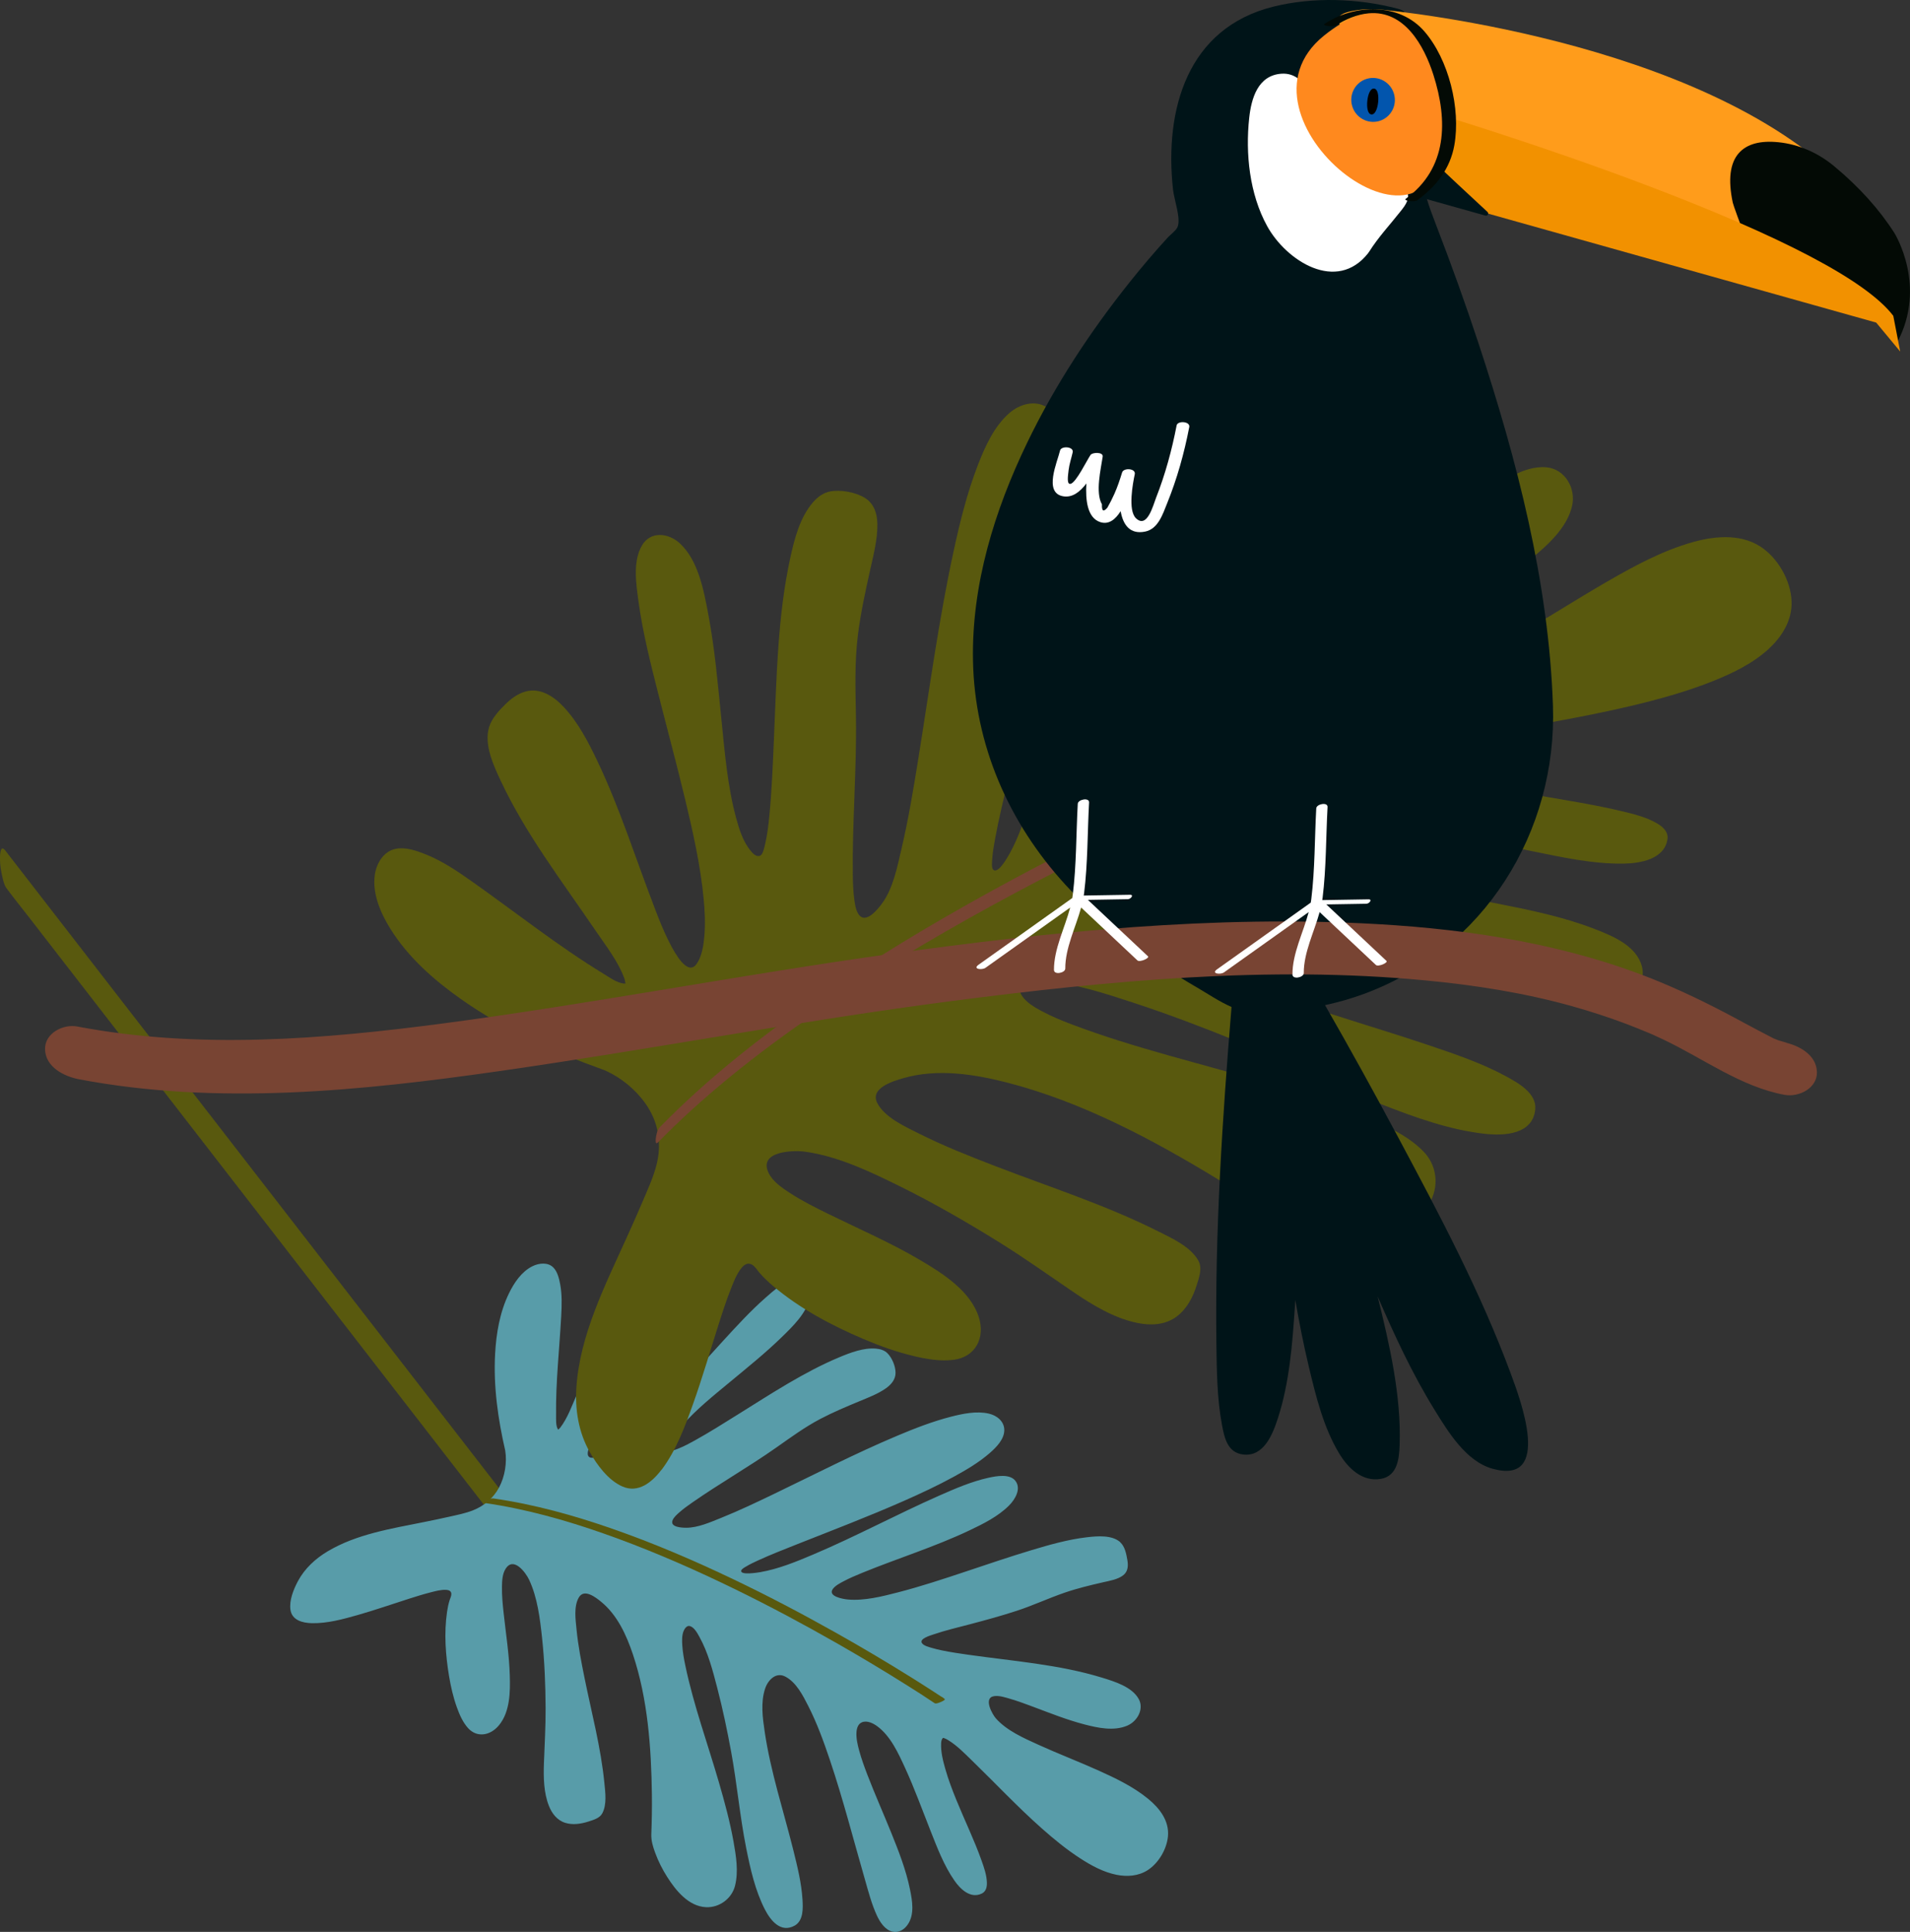 <?xml version="1.0" encoding="UTF-8"?>
<svg id="Layer_2" data-name="Layer 2" xmlns="http://www.w3.org/2000/svg" viewBox="0 0 994.68 1006.17">
  <rect x="0" y="0" width="994.68" height="1006.17" fill="#333333" stroke="none"/>
  <defs>
    <style>
      .cls-1 {
        fill: #001418;
      }

      .cls-2 {
        fill: #030a05;
      }

      .cls-3 {
        fill: #589ca9;
      }

      .cls-4 {
        fill: #0255ad;
      }

      .cls-5 {
        fill: #ff891e;
      }

      .cls-6 {
        fill: #fff;
      }

      .cls-7 {
        fill: #ff9c1b;
      }

      .cls-8 {
        fill: #784433;
      }

      .cls-9 {
        fill: #59590e;
      }

      .cls-10 {
        fill: #f29100;
      }
    </style>
  </defs>
  <g id="Layer_1-2" data-name="Layer 1">
    <g>
      <path class="cls-9" d="M294.98,823.89c.62,2.72,1.08,5.69,1.11,8.53.02,1.84-.02,8.19-2.74,4.68-2.6-3.36-5.2-6.72-7.8-10.08-7.01-9.06-14.03-18.12-21.04-27.17-10.44-13.48-20.88-26.97-31.32-40.45-12.65-16.34-25.3-32.67-37.95-49.01-13.95-18.02-27.9-36.03-41.85-54.05-13.98-18.06-27.97-36.12-41.95-54.19-13.13-16.96-26.26-33.91-39.39-50.87-11.02-14.23-22.04-28.47-33.06-42.7-7.98-10.31-15.96-20.61-23.94-30.92-3.75-4.85-7.63-9.61-11.27-14.55-.16-.22-.33-.42-.49-.64-1.18-1.53-1.78-4.52-2.19-6.32-.62-2.72-1.08-5.69-1.11-8.53-.02-1.84.02-8.19,2.74-4.68,2.6,3.36,5.2,6.72,7.8,10.08,7.01,9.06,14.03,18.12,21.04,27.17,10.44,13.48,20.88,26.97,31.32,40.45,12.65,16.34,25.3,32.67,37.95,49.01,13.95,18.02,27.9,36.03,41.85,54.05,13.98,18.06,27.97,36.12,41.95,54.19,13.13,16.96,26.26,33.91,39.39,50.87,11.02,14.23,22.04,28.47,33.06,42.7,7.98,10.31,15.96,20.61,23.94,30.92,3.75,4.85,7.63,9.61,11.27,14.55.16.22.33.42.49.64,1.18,1.53,1.78,4.52,2.19,6.32Z"/>
      <path class="cls-3" d="M583.41,803.19c-4.33-3.82-11.86-3.21-17.43-2.55-9.78,1.14-19.47,3.9-28.96,6.76-11.6,3.49-23.09,7.43-34.6,11.26-11.42,3.8-22.86,7.58-34.48,10.59-8.51,2.2-17.8,4.58-26.47,3.79-2.25-.21-10.66-1.58-7.71-5.53,1.27-1.7,3.5-2.85,5.33-3.83,3.21-1.73,6.57-3.15,9.93-4.52,18.57-7.6,37.75-13.51,55.94-22.15,7.14-3.39,14.78-7.19,20.46-12.85,3.3-3.28,6.5-8.78,3.42-12.86-2.9-3.85-9.84-2.59-14.09-1.65-8.81,1.93-17.37,5.65-25.66,9.31-22,9.72-43.26,21.18-65.4,30.57-8.97,3.81-18.32,7.65-27.87,9.29-.96.16-10.2,1.72-9.83-.75.13-.9,1.86-1.78,2.53-2.18,1.95-1.19,4.03-2.17,6.1-3.12,6.62-3.04,13.4-5.69,20.16-8.37,18.68-7.39,37.45-14.55,55.86-22.67,8.81-3.89,17.56-7.97,26.03-12.6,6.61-3.61,13.26-7.53,18.95-12.52,3.39-2.98,7.34-7.07,7.39-11.71.05-4.6-3.8-7.68-8.01-8.66-6.36-1.48-13.55,0-19.94,1.65-9.51,2.45-18.79,6.07-27.89,9.91-21.73,9.16-42.77,19.99-64.04,30.24-9.04,4.35-18.11,8.68-27.4,12.42-5.65,2.27-12.22,5.22-18.31,5.22-2.21,0-8.64-.23-7.15-3.91.63-1.56,2.16-2.89,3.4-4,2.12-1.89,4.46-3.56,6.79-5.19,14.34-10,29.56-18.64,43.87-28.71,7.53-5.29,14.81-10.64,22.97-14.92,6.6-3.46,13.45-6.33,20.31-9.18,4.63-1.92,9.55-3.77,13.7-6.68,2.82-1.98,5.07-4.64,5.07-8.08,0-3.48-1.83-7.87-4.25-10.25-1.54-1.53-3.72-2.18-5.93-2.37-6.42-.55-13.26,2.04-19.23,4.54-18.4,7.73-35.47,19.01-52.41,29.57-7.54,4.7-15.07,9.48-22.84,13.78-2.67,1.48-5.39,2.94-8.22,4.07-1.13.45-3.23,1.41-4.1.91-1.2-.7-.59-2.55-.21-3.64,1.21-3.45,3.71-6.54,6.14-9.3,7.31-8.31,16.15-15.38,24.67-22.44,9.2-7.63,18.57-15.15,27.13-23.49,5.72-5.57,13.15-12.72,14.59-20.73.87-4.82-1.67-9.76-7.08-9.27-6,.55-11.58,5.61-15.93,9.45-7.9,6.96-15.05,14.77-22.14,22.5-8.24,9-16.34,18.12-24.69,27.02-7.63,8.14-15.45,16.26-24.11,23.36-3.32,2.72-6.79,5.33-10.54,7.43-2.58,1.44-5.63,2.96-8.58,3.09-8.49.39,6.65-19.51,8.08-21.47,10.24-14.07,21.39-27.58,30.56-42.33,3.69-5.94,7.36-12.28,9.11-18.98,1.16-4.47,1.28-9.6-2.43-12.63-1.96-1.6-4.51-2.37-7.05-2.78-2.82-.45-6.18-.84-9.04.1-5.79,1.91-9.87,8.41-12.9,13.21-10.3,16.35-17.04,34.61-24.66,52.1-2.46,5.64-4.73,12.08-8.55,17.08-.07.09-.64.65-1.05,1.05-.11-.14-.23-.29-.27-.35-1.05-1.95-.83-4.95-.86-7.12-.23-17.27,1.75-34.5,2.68-51.78.3-5.5.46-11.1-.54-16.45-.56-2.98-1.4-6.61-3.61-8.8-2.76-2.75-7.35-2.35-10.85-.61-5.68,2.82-9.56,8.65-12.2,14.08-4.8,9.86-6.63,20.83-7.22,31.39-.95,17.14,1.5,34.13,5.26,50.52.99,6.21-.14,13.45-3.21,19.23-2.92,5.53-7.83,9.66-13.69,11.95-3.92,1.53-8.13,2.35-12.19,3.27-4.47,1.02-8.97,1.93-13.46,2.84-16.7,3.37-34.79,6.2-49.88,15.17-6.41,3.81-12.01,8.98-15.51,15.52-2.33,4.36-4.62,10.09-3.91,14.96.8,5.46,6.34,6.88,11.33,6.97,7.86.13,15.94-2.04,23.58-4.22,9-2.56,17.87-5.65,26.79-8.5,3.76-1.2,7.53-2.38,11.34-3.35,2.56-.65,5.37-1.42,7.99-1.3,1.45.07,2.74.59,2.76,2.18.01,1.07-.56,2.15-.89,3.17-.64,2.01-1.05,4.08-1.35,6.15-1.62,11.09-.76,22.54,1.03,33.33.92,5.54,2.17,11.04,4.06,16.29,1.38,3.85,3.09,7.81,5.84,10.87,4.6,5.13,11.61,4.05,16.16-1.52,5.78-7.06,5.82-17.49,5.59-25.71-.3-10.94-2.01-21.69-3.19-32.5-.5-4.58-.97-9.2-.89-13.85.05-3,.16-6.58,1.86-9.31,4.2-6.77,10.56,2.02,12.24,5.56,4.41,9.33,5.72,20.37,6.82,30.69,1.27,12.01,1.75,24.15,1.81,36.3.05,9.52-.53,19-.87,28.52-.27,7.47-.14,15.46,2.59,22.34,1.57,3.96,4.24,7.5,8.51,8.84,3.85,1.21,8.21.58,12.13-.7,2.54-.83,5.75-1.67,7.13-4.21,2.52-4.65,1.58-11.11,1.11-15.9-1.81-18.44-6.63-36.39-10.28-54.41-1.72-8.5-3.4-17.06-4.24-25.75-.47-4.86-1.48-11.66,1.18-16.35,2.8-4.94,8.97.01,11.57,2.12,8.47,6.86,13.28,17.4,16.67,27.57,7.69,23.05,9.53,48.41,9.85,73,.09,6.85-.04,13.7-.3,20.57-.13,3.31.86,6.51,1.96,9.52,1.61,4.44,3.75,8.68,6.27,12.65,4.36,6.88,11.05,15.4,20.27,15.82,6.95.32,13.43-4.49,15.1-11.17,1.88-7.52.51-15.67-.78-22.95-1.86-10.45-4.66-20.67-7.59-30.8-5.87-20.26-13.18-40.19-17.52-60.94-.73-3.49-1.37-7.03-1.59-10.62-.14-2.34-.23-4.95.65-7.24.51-1.33,1.75-3.15,3.33-2.69,2.31.66,3.92,3.76,4.96,5.64,4.51,8.12,6.95,17.59,9.29,26.6,2.84,10.92,5.16,22,7.21,33.13,3.06,16.62,4.53,33.58,7.83,50.14,2.18,10.93,4.7,22.26,9.78,32.12,2.8,5.43,8.11,12.48,15.49,8.37,4.67-2.6,4.33-9.3,4.07-13.56-.55-8.77-2.69-17.35-4.78-25.76-5.1-20.48-11.8-40.66-14.91-61.69-1.05-7.11-2.19-15.31.26-22.52,1.53-4.5,5.66-8.62,10.41-6.19,5.77,2.95,9.26,9.91,12.04,15.37,4.57,8.98,8.04,18.55,11.26,28.13,6.87,20.43,12.23,41.39,18.21,62.13,1.82,6.31,3.49,12.87,6.24,18.81,1.56,3.37,4.22,7.57,8.18,8.44,3.16.7,5.99-.99,7.82-3.59,3.77-5.35,2.41-12.67,1.27-18.32-2.08-10.26-5.93-20.06-9.81-29.67-4.09-10.11-8.53-20.06-12.44-30.24-1.6-4.18-3.14-8.4-4.3-12.74-.79-2.97-1.54-6.14-1.34-9.3.13-1.98.76-4.35,2.9-5.2,2.69-1.07,5.85.57,7.84,2.02,7.06,5.14,11.11,14.21,14.64,21.9,4.84,10.56,8.8,21.53,13.08,32.34,3.55,8.97,7.07,18.36,12.61,26.28,2.89,4.13,8.17,9.58,14.21,6.66,2.25-1.09,2.7-3.5,2.64-5.66-.11-3.97-1.48-7.86-2.78-11.51-3.83-10.79-8.86-21.07-13.16-31.65-2.13-5.24-4.15-10.55-5.7-16.01-1.23-4.31-2.43-8.99-2.19-13.61.05-1.05.38-2.18,1.01-2.65.02,0,.04.01.07.02.13.05.46.12.66.2.74.26,1.44.67,2.1,1.08,4.56,2.83,8.42,6.83,12.22,10.52,12.13,11.77,23.68,24.11,36.35,35.34,6.33,5.61,12.91,11.01,20.06,15.64,5.73,3.71,12.01,7.16,18.92,8.54,5.3,1.05,11.2.74,16.08-2.37,5.86-3.73,10.02-11.06,10.65-17.61.78-8.17-4.43-14.76-10.27-19.56-7.81-6.42-17.25-10.91-26.55-15.07-10.17-4.55-20.6-8.56-30.74-13.17-7.73-3.51-16.37-7.32-22.03-13.66-1.77-1.98-6.82-10.78-.89-11.62,2.7-.38,5.72.66,8.19,1.37,4.1,1.19,8.1,2.68,12.07,4.17,8.85,3.31,17.65,6.84,26.87,9.23,6.72,1.74,15.08,3.57,22.07.64,5.44-2.28,8.85-8.71,6.12-13.8-3.45-6.44-12.63-9.23-19.29-11.27-22.23-6.82-46.25-8.6-69.44-11.88-4.64-.66-9.29-1.34-13.86-2.29-1.73-.36-3.46-.76-5.14-1.27-1.57-.47-4.06-1.04-5.12-2.37-1.9-2.39,4.44-4.17,5.89-4.67,6.2-2.12,12.6-3.61,18.91-5.27,8.21-2.16,16.4-4.39,24.49-7.04,8.42-2.76,16.48-6.52,24.85-9.41,6.64-2.29,13.4-3.9,20.19-5.46,3.37-.77,7.47-1.41,10.34-3.6,2.67-2.03,2.69-5.2,2.19-8.05-.55-3.13-1.27-7.01-3.74-9.19ZM491.16,905.07c-.08.01-.2-.07,0,0h0Z"/>
      <path class="cls-9" d="M490.25,886.29c-.69.31-2.77,1.27-3.51.76-4.59-3.11-9.28-6.09-13.98-9.05-12.11-7.64-24.42-15.01-36.88-22.13-17.19-9.82-34.69-19.17-52.54-27.91-19.91-9.74-40.25-18.74-61.18-26.47-20.07-7.4-40.74-13.73-62.09-17.49-2.51-.44-5.04-.84-7.58-1.2-1.15-.16.27-1.02.7-1.25.99-.54,2.68-1.29,3.82-1.12,21.24,3.04,41.83,8.8,61.79,15.75,21.15,7.36,41.69,16.14,61.76,25.69,18.52,8.81,36.66,18.32,54.47,28.33,13.32,7.49,26.47,15.27,39.41,23.35,3.97,2.48,7.93,4.99,11.85,7.54,1.18.77,2.36,1.54,3.54,2.32.55.36,1.43.73,1.85,1.23.05.06.16.11.23.16.69.47-1.37,1.37-1.66,1.5Z"/>
      <path class="cls-9" d="M344.43,765.64c7.6-10.05,12.21-22.4,16.4-34.15,4.95-13.87,9.04-28.02,13.5-42.05,1.88-5.91,3.8-11.81,6.06-17.58,1.52-3.88,3.1-8.18,5.74-11.46,1.46-1.81,3.41-3.03,5.62-1.68,1.5.92,2.44,2.59,3.55,3.9,2.18,2.58,4.67,4.91,7.24,7.09,13.83,11.75,30.49,20.6,47.11,27.67,8.54,3.63,17.34,6.8,26.39,8.93,6.64,1.56,13.73,2.79,20.56,1.91,11.45-1.48,16.56-11.49,13.15-22.22-4.33-13.62-18.73-22.75-30.33-29.6-15.44-9.13-31.93-16.27-48.01-24.15-6.82-3.34-13.65-6.76-20.02-10.91-4.1-2.67-8.96-5.94-11.14-10.51-5.42-11.32,12.76-11.9,19.25-10.98,17.08,2.42,33.61,10.33,48.92,17.89,17.83,8.8,35.09,18.76,51.97,29.26,13.22,8.22,25.8,17.21,38.66,25.95,10.09,6.85,21.27,13.64,33.38,16.09,6.96,1.41,14.38,1.05,20.27-3.3,5.31-3.93,8.56-10.11,10.48-16.3,1.25-4.01,3.11-8.9.9-12.88-4.05-7.3-13.88-11.72-20.96-15.28-27.24-13.7-56.64-23.08-85.03-34.05-13.39-5.17-26.83-10.45-39.66-16.92-7.18-3.62-17.53-8.23-21.52-15.75-4.2-7.92,8.48-11.59,13.85-13.12,17.49-4.98,36.63-2.03,53.89,2.43,39.17,10.12,76.01,29.81,110.36,50.78,9.57,5.84,18.93,11.97,28.19,18.28,4.46,3.04,9.83,4.55,15.04,5.75,7.67,1.77,15.56,2.7,23.42,2.9,13.63.35,31.74-.89,41.03-12.45,7-8.71,6.46-21.28-1.22-29.25-8.64-8.97-21.21-14.3-32.51-18.96-16.22-6.69-33.01-11.97-49.8-16.99-33.58-10.04-68.09-17.93-100.9-30.37-5.52-2.09-11.02-4.35-16.21-7.19-3.37-1.85-7.07-4.01-9.42-7.14-1.36-1.81-2.71-5-.58-6.65,3.1-2.41,8.9-1.8,12.49-1.51,15.5,1.23,30.9,6.32,45.59,11.13,17.8,5.83,35.32,12.48,52.67,19.51,25.91,10.5,50.77,23.36,76.81,33.5,17.18,6.69,35.26,13.29,53.7,15.3,10.16,1.11,24.93.37,26.21-12.74.81-8.3-8.79-13.7-14.93-17.06-12.65-6.91-26.56-11.62-40.18-16.23-33.17-11.23-67.42-20.12-99.47-34.4-10.84-4.83-23.27-10.49-30.93-19.94-4.79-5.9-6.59-14.82,1.25-18.85,9.52-4.89,22.46-3.35,32.64-2.2,16.74,1.9,33.27,5.75,49.57,9.92,34.77,8.9,68.84,20.21,103.2,30.52,10.45,3.14,21.11,6.69,31.93,8.29,6.14.91,14.47,1.13,19.41-3.23,3.94-3.48,4.28-8.61,2.41-13.25-3.84-9.53-15.26-14.15-24.17-17.59-16.17-6.24-33.37-9.79-50.33-13.13-17.85-3.51-35.82-6.43-53.61-10.23-7.3-1.56-14.59-3.25-21.7-5.53-4.86-1.56-9.95-3.35-14.14-6.35-2.62-1.88-5.31-4.76-4.46-8.27,1.06-4.41,6.31-7.06,10.2-8.38,13.78-4.66,30.15-2,44.14.13,19.19,2.92,38.11,7.36,57.11,11.23,15.76,3.21,32.1,6.84,48.27,6.56,8.44-.14,20.97-2.23,22.63-12.58.62-3.85-2.29-6.53-5.34-8.33-5.6-3.31-12.29-4.92-18.56-6.42-18.55-4.43-37.53-6.87-56.23-10.53-9.26-1.81-18.51-3.82-27.54-6.56-7.13-2.17-14.74-4.69-20.91-9-1.4-.98-2.66-2.38-2.71-3.61.03-.02.06-.04.1-.07.19-.13.61-.49.9-.69,1.06-.74,2.29-1.27,3.48-1.77,8.23-3.43,17.4-4.95,26.1-6.65,27.74-5.44,55.72-9.64,83.22-16.26,13.74-3.31,27.42-7.12,40.58-12.33,10.54-4.18,21.25-9.29,29.67-17.04,6.46-5.94,11.59-13.85,11.89-22.85.36-10.82-5.86-22.58-14.33-29.09-10.57-8.12-24.61-7.11-36.77-3.74-16.26,4.5-31.39,12.81-45.91,21.21-15.89,9.19-31.3,19.19-47.24,28.29-12.16,6.93-25.57,14.8-39.71,16.6-4.41.56-21.36-.56-16.94-8.96,2.01-3.82,6.31-6.82,9.63-9.4,5.51-4.28,11.35-8.14,17.16-11.99,12.93-8.56,26.12-16.87,38.13-26.71,8.75-7.17,19.17-16.38,21.72-27.98,1.98-9.01-3.7-19.02-13.33-19.93-12.17-1.15-24.69,8.3-33.81,15.14-30.42,22.82-55.54,52.33-81.97,79.45-5.29,5.43-10.62,10.84-16.24,15.92-2.13,1.93-4.32,3.81-6.61,5.55-2.13,1.62-5.27,4.35-8.12,4.56-5.1.37-1.59-9.37-.91-11.67,2.91-9.87,6.88-19.44,10.54-29.04,4.75-12.49,9.39-25.03,13.36-37.8,4.13-13.29,6.52-26.98,10.42-40.32,3.09-10.58,7.24-20.72,11.5-30.86,2.11-5.02,5.1-10.88,4.78-16.5-.3-5.22-4.66-8-9.07-9.84-4.84-2.01-10.91-4.45-16.25-3.15-9.37,2.28-15.62,12.54-19.99,20.32-7.64,13.63-12.97,28.57-17.97,43.33-6.11,18.04-11.49,36.32-17.05,54.54-5.51,18.07-11.07,36.16-17.87,53.79-4.98,12.92-10.45,27-19.73,37.53-2.4,2.73-12.25,12.41-14.93,5.16-1.16-3.13-.64-7-.28-10.22.64-5.65,1.84-11.24,3.11-16.77,7-30.63,16.91-60.58,22.11-91.61,2.04-12.19,3.98-25.37,1.51-37.65-1.43-7.11-6.03-16.04-14.57-15.61-8.07.4-12.86,10.47-15.59,16.78-5.65,13.07-8.57,27.38-11.32,41.28-7.29,36.91-11.5,74.37-19.38,111.16-3.2,14.91-6.69,30.34-13.43,44.12-.67,1.38-7.24,14.68-10.31,12.06-1.11-.95-.7-3.96-.64-5.17.19-3.56.81-7.1,1.44-10.6,2.04-11.2,4.76-22.28,7.44-33.35,7.39-30.58,15.19-61.09,21.31-91.96,2.93-14.77,5.53-29.64,7.12-44.62,1.24-11.69,2.09-23.69.54-35.39-.92-6.97-2.87-15.65-9.23-19.74-6.32-4.07-14.23-1.77-19.55,2.82-8.05,6.94-12.78,17.53-16.53,27.22-5.59,14.43-9.32,29.58-12.6,44.68-7.83,36.07-12.67,72.71-18.55,109.12-2.5,15.47-5.07,30.97-8.66,46.23-2.18,9.28-4.3,20.34-10.05,28.21-2.08,2.85-8.47,10.97-12.16,5.83-1.56-2.17-1.97-5.31-2.33-7.88-.61-4.39-.72-8.86-.78-13.29-.31-27.24,2.08-54.45,1.64-81.71-.23-14.34-.76-28.4,1.02-42.69,1.44-11.55,3.93-22.9,6.46-34.25,1.7-7.66,3.79-15.62,3.68-23.53-.08-5.37-1.64-10.59-6.4-13.59-4.8-3.03-12.62-4.47-18.2-3.43-3.57.67-6.53,2.92-8.87,5.6-6.82,7.82-9.69,18.92-11.85,28.81-6.67,30.52-7.14,62.4-8.51,93.49-.61,13.84-1.09,27.73-2.48,41.53-.48,4.75-1.02,9.53-2.13,14.17-.44,1.85-1.1,5.41-2.61,6.09-2.1.95-4.1-1.45-5.24-2.89-3.63-4.57-5.55-10.49-7.08-16.04-4.61-16.68-6.05-34.27-7.79-51.42-1.89-18.54-3.45-37.2-6.92-55.53-2.32-12.25-5.2-28.07-14.93-36.9-5.86-5.31-15.09-6.33-19.51,1.09-4.91,8.24-3.16,19.85-1.95,28.82,2.19,16.28,6.25,32.31,10.27,48.21,4.68,18.49,9.67,36.9,14.11,55.44,4.06,16.95,7.93,34.12,9.6,51.5.64,6.66.97,13.42.34,20.09-.43,4.59-1.22,9.85-3.82,13.79-7.47,11.31-20.73-25.58-22.1-29.13-9.81-25.48-18-51.66-29.77-76.35-4.74-9.95-10.06-20.21-17.68-28.29-5.08-5.39-12.08-10.01-19.78-7.85-4.06,1.14-7.54,3.76-10.5,6.69-3.29,3.26-7,7.26-8.39,11.78-2.81,9.15,2.32,20.08,6.12,28.17,12.92,27.55,31.84,52.15,48.86,77.22,5.49,8.08,12.26,16.62,15.58,25.92.06.16.3,1.39.46,2.27-.3.02-.63.05-.74.04-3.69-.34-7.63-3.23-10.67-5.09-24.12-14.73-46.11-32.28-69.17-48.53-7.33-5.17-14.93-10.26-23.29-13.62-4.65-1.87-10.47-3.94-15.59-2.99-6.41,1.18-10.18,7.45-11.08,13.49-1.45,9.79,2.96,19.89,7.98,28.02,9.12,14.79,22.58,26.7,36.66,36.65,22.84,16.14,48.67,27.77,74.91,37.16,9.53,4.13,18.48,11.89,23.6,20.88,4.9,8.59,5.99,18.54,3.62,28.11-1.58,6.39-4.41,12.56-6.97,18.61-2.82,6.67-5.79,13.27-8.77,19.87-11.08,24.53-24.25,50.38-26.06,77.7-.77,11.6,1.1,23.35,6.86,33.56,3.84,6.81,9.6,14.76,17.02,18.07,8.32,3.71,15.51-2.21,20.34-8.59ZM737.06,392.79c-.06.11-.28.2,0,0h0Z"/>
      <path class="cls-8" d="M341.52,593.03c.18-1.75.74-4.58,2.05-5.92,24.29-24.87,51.74-46.5,80.26-66.3,30.2-20.96,61.78-39.91,94-57.58,29.61-16.23,59.81-31.37,90.4-45.65,22.9-10.69,46.02-20.89,69.36-30.57,7.2-2.98,14.42-5.92,21.66-8.78,2.2-.87,4.39-1.73,6.6-2.58,1-.39,2.33-1.19,3.41-1.31.14-.01.3-.11.43-.16,1.31-.49.61,2.97.52,3.45-.22,1.16-.86,4.69-2.26,5.21-8.6,3.22-17.12,6.68-25.62,10.16-22.03,9.02-43.87,18.53-65.51,28.46-29.87,13.7-59.38,28.22-88.36,43.73-32.2,17.23-63.8,35.67-94.17,55.97-29.23,19.54-57.55,40.79-82.94,65.18-2.97,2.85-5.88,5.75-8.76,8.7-1.32,1.35-1.16-1.24-1.08-1.99Z"/>
      <g>
        <path class="cls-1" d="M786.8,715.47c-15.74-42.51-37.26-83.07-58.59-122.98-12.39-23.17-25.08-46.21-38.17-69,6.87-1.48,13.63-3.4,20.23-5.83,62.71-23.11,100.73-84.39,98.46-150.32-2.2-64.1-18.66-127.51-38.62-188.13-6.86-20.84-14.32-41.5-22.2-61.98-3.92-10.19-6.52-17.25-7.59-27.73-2.29-22.3-4.57-44.59-6.86-66.89-.52-5.03-1.03-10.05-1.55-15.08-.04-.39-.22-.74-.46-1.07-.24-.54-.96-1.08-2.34-1.56-.37-.14-.76-.25-1.16-.35-20.63-5.45-44.08-6.23-64.77-1.1-44.77,11.08-56.88,53.51-52.3,95.29.57,5.24,4.31,15.33,2.3,19.61-.87,1.86-3.62,3.81-5,5.32-6.83,7.44-13.37,15.16-19.68,23.05-20.72,25.93-39.13,53.93-53.57,83.85-17.03,35.28-28.97,73.96-28.22,113.47.83,43.91,18.61,84.52,48.14,116.75,19.63,21.43,43.41,38.92,68.47,53.48,5.72,3.32,11.81,7.49,18.03,10.17-4.78,58.35-8.68,117.18-7.88,175.72.19,13.88.33,28.14,2.89,41.84,1.29,6.91,2.9,14.56,11.05,15.53,10.83,1.29,15.43-10.66,18.14-19.06,5.92-18.32,7.47-38.22,8.76-57.32.09-1.38.14-2.77.23-4.15,2.03,11.64,4.31,23.24,7.05,34.73,3.65,15.28,7.63,31.73,15.86,45.31,4.6,7.6,11.99,14.89,21.71,13.17,8.54-1.51,9.49-10.34,9.74-17.66.87-25.54-5.2-52.06-11.47-77.37,8.73,20.18,18.05,40.3,29.61,59.02,7.03,11.38,16.37,26.87,30.21,30.73,31.51,8.78,14.34-36.51,9.55-49.43Z"/>
        <path class="cls-6" d="M732.31,99.15c-1.92-2.98-6.14-3.11-9.18-3.7-6.9-1.34-13.67-2.86-19.87-6.32-6.8-3.8-12.33-9.64-14.96-17.05-2.77-7.81-2.77-16.24-6.51-23.77-2.9-5.86-7.49-10.39-14.42-9.92-12.3.83-15.71,12.85-16.81,22.98-2.03,18.67.16,39.63,9.3,56.31,9.98,18.2,36.27,35.08,52.69,14.1.09-.12.14-.23.21-.34.05-.06.12-.12.16-.19,5-7.93,11.01-14.25,16.73-21.53,2.37-3.01,5.14-6.73,2.66-10.57Z"/>
      </g>
      <path class="cls-6" d="M619.34,222.48c.6-3.12-6.09-3.47-6.58-.93-2.48,12.88-5.92,25.5-10.72,37.72-1.51,3.85-4.63,16.31-10.48,10.62-4.27-4.16-1.61-18.1-.61-22.91.64-3.08-5.8-3.47-6.58-.93-1.17,3.82-2.42,7.58-4.06,11.23-1.08,2.43-2.29,4.79-3.6,7.1-2.05,2.42-3,1.85-2.85-1.72-3.52-6.16-.57-18.34.39-24.81.38-2.54-5.36-2.35-6.35-.88-1.93,2.84-7.36,14.07-10.24,14.98-2.28.72-1.5-4.12-1.15-7.14.35-3.02,1.44-6.27,2.11-9.22.71-3.08-5.99-3.48-6.58-.93-1.35,5.88-8.72,21.94,1.55,23.8,4.92.89,8.89-2.37,12.16-6.65-.51,8.63.48,17.9,7.22,20.11,4.44,1.46,7.93-1.39,10.63-5.69,1.23,6.93,4.72,12.29,12.81,10.62,6.75-1.4,9.13-9.11,11.37-14.64,5.21-12.85,8.92-26.14,11.54-39.74Z"/>
      <path class="cls-7" d="M979.32,119.17C923.01,30.72,753.31,8.6,720.76,5.13c-4.91-.52-9.86-.49-14.73.27-4.61.72-9.13,2.06-8.79,4.59,7.08,53.05,31.43,87.06,31.43,87.06l246.19,60.76,12.05,17.71c15.67-29.4-7.58-56.34-7.58-56.34Z"/>
      <path class="cls-2" d="M986.65,121.49c-7.88-12.37-18.44-24.11-31.41-34.88-8.59-7.14-18.63-11.47-29.05-12.53-9.46-.97-16.38.9-20.56,5.56-4.7,5.23-5.79,13.95-3.24,25.93.5,2.34,13.84,38.78,16.73,39.5l60.4,14.91c1.38.34,2.47,1.35,2.91,2.69l5.33,16.09.31-.58c15.57-29.21-1.26-56.4-1.43-56.67Z"/>
      <path class="cls-10" d="M985.95,164.46l-.16-.21c-14-18.12-57.83-41.17-130.26-68.51-53.84-20.32-104.25-35.54-104.75-35.69l-.73-.22-29.02,36.28,256.04,71.9,12.51,15.08-3.61-18.62Z"/>
      <path class="cls-1" d="M774.64,110.37c-9.25-8.56-23.25-21.6-24.14-22.59-.18-.24-.44-.39-.74-.44-.33-.05-.67.05-.92.27l-13.67,12.1c-.31.27-.45.7-.35,1.1.09.4.4.72.8.84l37.95,10.64s.03,0,.04.01c.49.12,1-.1,1.25-.55.26-.46.16-1.03-.22-1.38Z"/>
      <path class="cls-5" d="M751.53,71.1c.02-.43,2.47-12.61,2.4-13.04-1.19-7.64-14.36-79.9-64.48-39.46-52.76,42.57,57.94,129.47,62.07,52.5Z"/>
      <path class="cls-2" d="M757.39,75.6c3.38-19.02-2.9-44.55-15.59-59.23-12.99-15.02-36.24-14.39-51.99-3.94-1.56,1.04,4.58,1.72,5.89.85,4.92-3.26,11.12-5.79,17-6.34,18.68-1.74,28.94,16.87,33.77,32,7.66,23.99,7.31,48.74-14.36,64.56-1.56,1.14,4.63,1.78,5.89.85,9.91-7.23,17.21-16.44,19.4-28.77Z"/>
      <path class="cls-4" d="M718.22,63.04c-6.02,1.73-12.32-1.8-14.06-7.88s1.72-12.41,7.74-14.14c6.02-1.73,12.32,1.8,14.06,7.88,1.75,6.08-1.72,12.41-7.74,14.14Z"/>
      <path d="M717.71,53.15c.34-3.35-.19-6.82-2.14-7.02-1.95-.2-3.17,3.1-3.51,6.45-.34,3.35.19,6.83,2.14,7.02,1.95.2,3.17-3.1,3.51-6.45Z"/>
      <path class="cls-8" d="M929.43,570.23c-22.77-4.17-42.43-18.97-63.04-28.74-1.57-.74-3.14-1.46-4.71-2.19-3.11-1.43-.54-.26.08.01-.97-.43-1.95-.85-2.93-1.26-4.17-1.74-8.35-3.44-12.57-5.02-9.1-3.41-18.35-6.4-27.71-9.02-24.92-6.96-50.55-10.96-76.28-13.4-81.87-7.78-164.9.17-246.17,10.69-78.89,10.22-157.02,25.23-235.75,36.51-72.13,10.34-146.92,18.02-219.14,4.31-7.86-1.49-17.49-6.33-17.75-15.59-.24-8.36,9.35-13.31,16.79-11.9,63.21,12,127.9,6.68,191.21-1.7,77.59-10.27,154.48-25.28,232-36.07,83.83-11.67,169.15-20.43,253.86-15.56,49.77,2.86,100.43,10.86,146.75,29.97,15.28,6.31,29.97,13.68,44.47,21.6,4.96,2.71,9.99,5.28,15,7.9,3.23,1.69-.21-.08-.55-.2,1.09.39,2.14.92,3.24,1.28,3.21,1.03,6.94,1.74,2.23.88,7.86,1.44,17.49,6.37,17.75,15.59.24,8.4-9.35,13.26-16.79,11.9h0Z"/>
      <path class="cls-6" d="M566.52,468.66c6.95-.12,13.9-.23,20.85-.35,1.5-.02,3.33-2.33,1.12-2.3-8.03.13-16.07.27-24.1.4.06-.39.13-.78.18-1.17,1.93-15.56,1.74-31.65,2.59-47.31.15-2.72-5.76-1.61-5.89.71-.86,15.66-.66,31.75-2.59,47.31-.07.59-.17,1.18-.27,1.77-16.27,11.59-32.55,23.18-48.83,34.76-3.22,2.29,1.86,2.84,3.65,1.57,14.7-10.47,29.4-20.93,44.1-31.4-2.86,10.79-8.49,21.56-8.45,32.51.01,2.76,5.9,1.58,5.89-.71-.04-10.71,5.35-21.24,8.26-31.79,9.77,9.18,19.55,18.36,29.32,27.54,1.16,1.09,6.51-1.18,5.47-2.16-10.43-9.8-20.87-19.6-31.3-29.39Z"/>
      <path class="cls-6" d="M722.02,500.43c-10.43-9.8-20.87-19.6-31.3-29.39,6.95-.12,13.9-.23,20.85-.35,1.5-.03,3.33-2.33,1.12-2.3-8.04.13-16.07.27-24.1.4.06-.39.13-.78.18-1.17,1.93-15.56,1.73-31.65,2.59-47.31.15-2.72-5.76-1.61-5.89.71-.86,15.66-.66,31.75-2.59,47.31-.07.59-.17,1.18-.27,1.77-16.28,11.59-32.55,23.18-48.83,34.76-3.22,2.29,1.86,2.84,3.65,1.57,14.7-10.47,29.4-20.93,44.1-31.4-2.86,10.79-8.49,21.56-8.45,32.51.01,2.76,5.89,1.58,5.89-.71-.04-10.71,5.35-21.24,8.26-31.79,9.77,9.18,19.55,18.36,29.32,27.54,1.16,1.09,6.51-1.18,5.47-2.16Z"/>
    </g>
  </g>
</svg>
